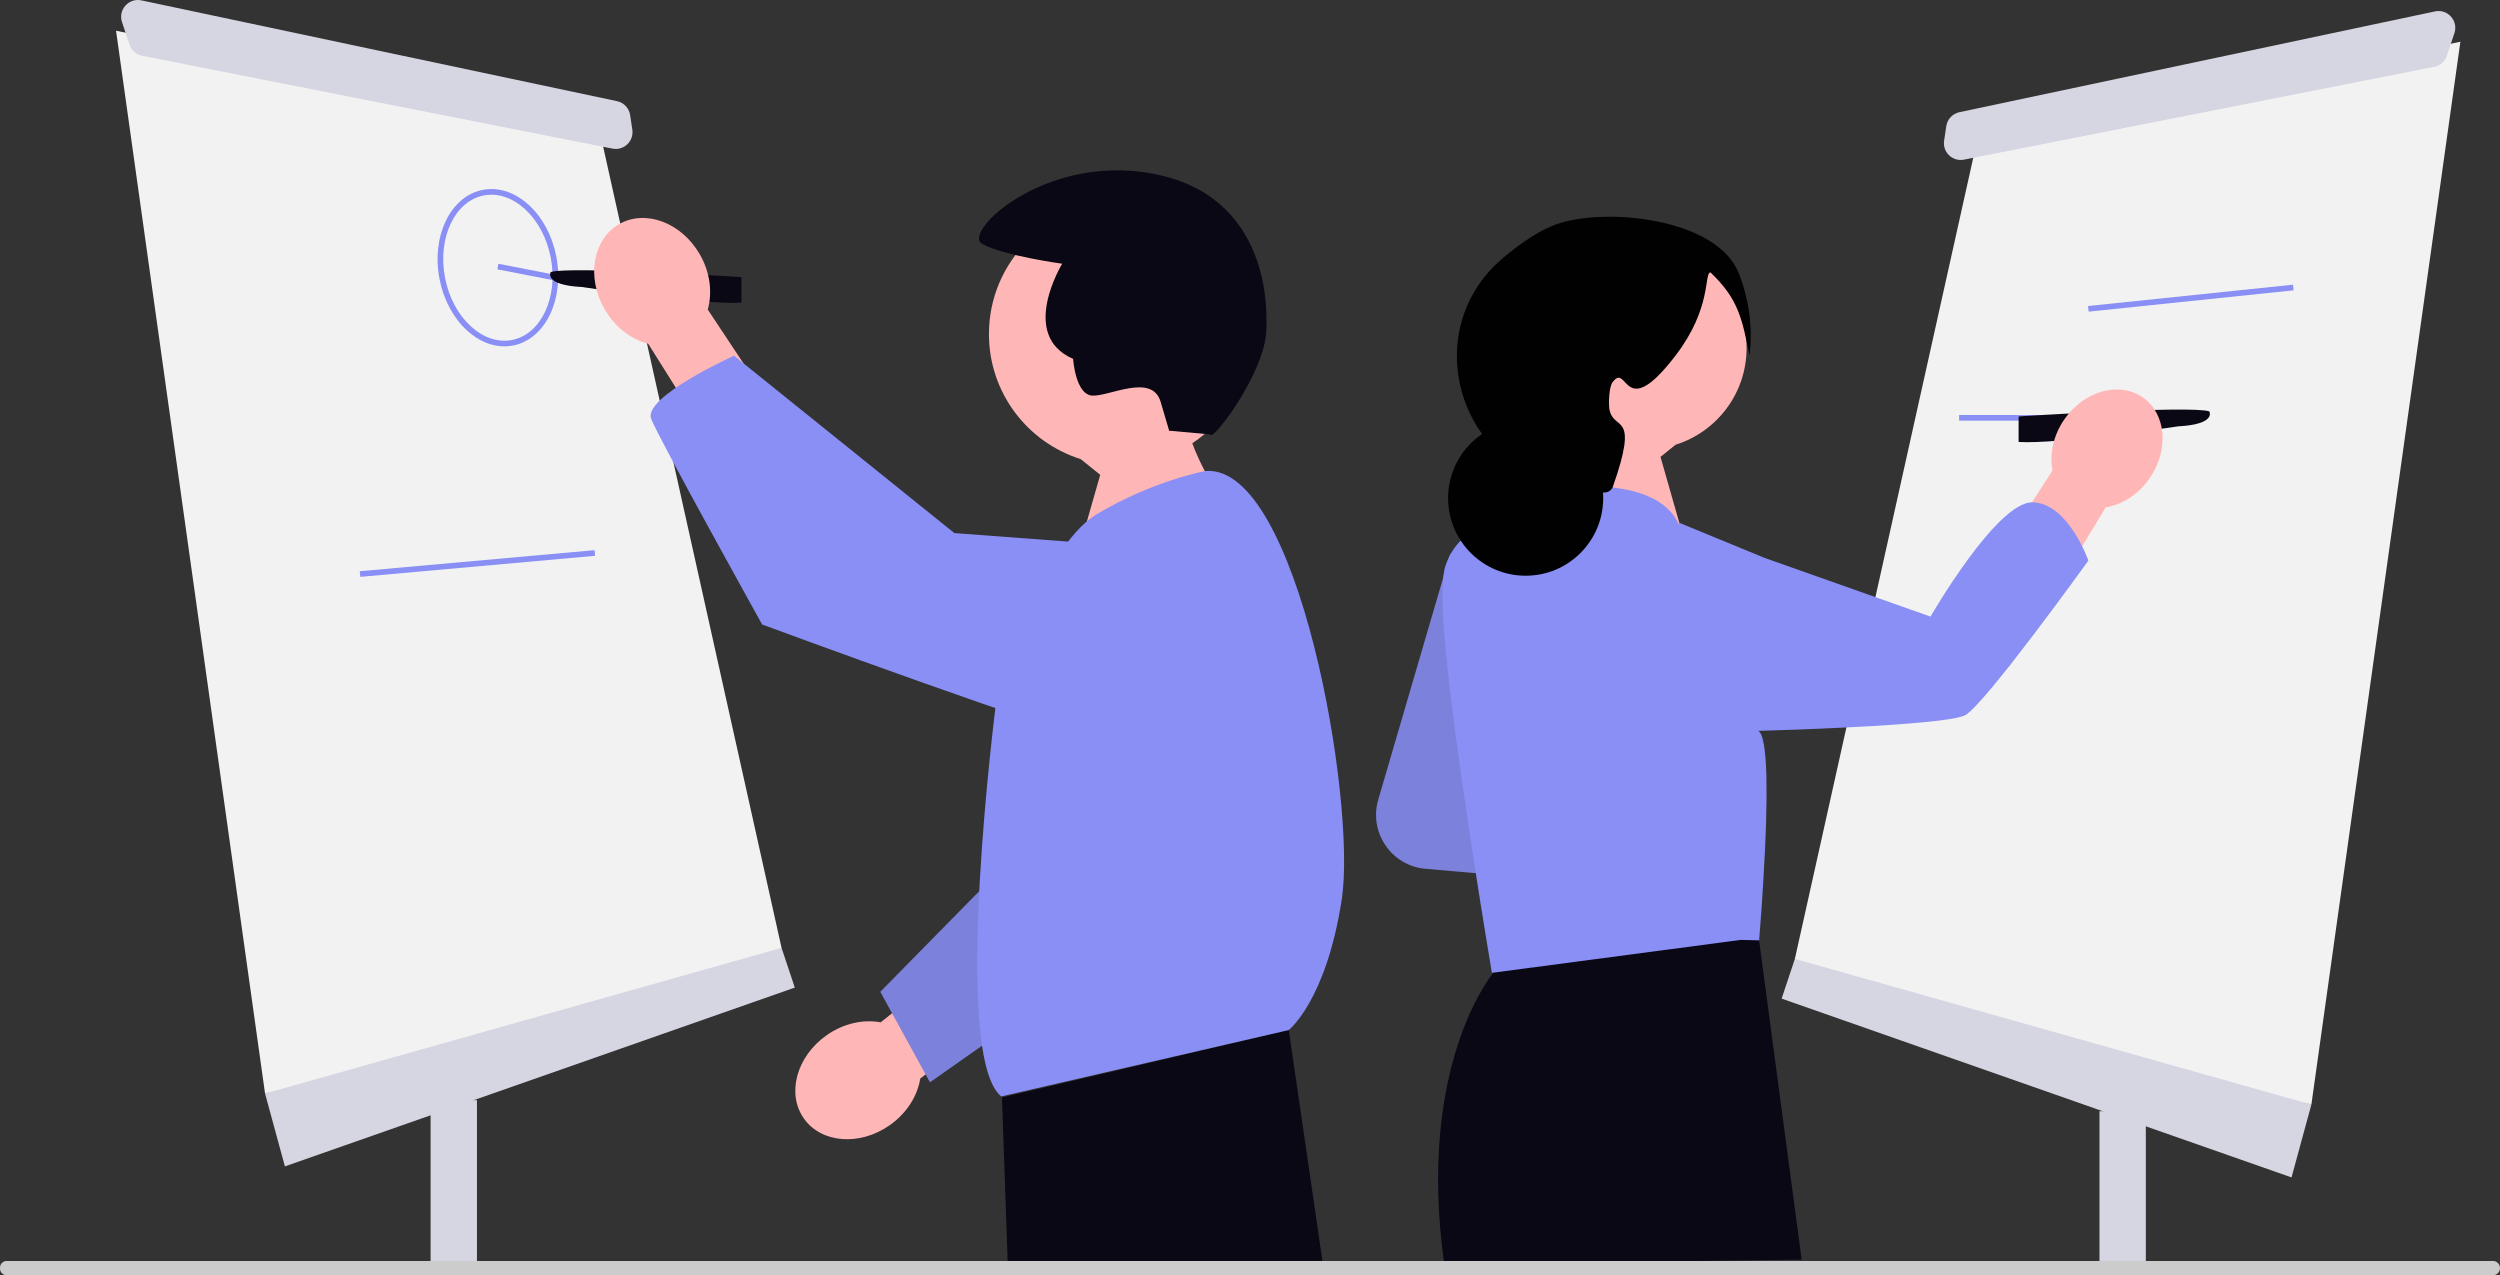 <svg xmlns="http://www.w3.org/2000/svg" width="1158.891" height="591.138" viewBox="0 0 1158.891 591.138" xmlns:xlink="http://www.w3.org/1999/xlink" role="img" artist="Katerina Limpitsouni" source="https://undraw.co/"><rect x="0" y="0" width="1158.891" height="591.138" fill="#333333" stroke="none"/><rect x="973.228" y="515.098" width="21.487" height="71.079" fill="#d6d6e3"/><polygon points="850.443 432.219 832.026 444.497 825.886 462.915 1062.247 545.795 1071.456 512.029 850.443 432.219" fill="#d6d6e3"/><polygon points="916.44 65.398 832.026 444.497 1071.456 512.029 1140.523 19.354 916.44 65.398" fill="#f2f2f2"/><path d="M1128.406,30.975l-218.004,43.027c-5.282,1.043-10.002-3.466-9.201-8.791l1.016-6.755c.483-3.209,2.907-5.782,6.081-6.454l220.469-46.714c5.883-1.247,10.896,4.367,8.994,10.072l-3.481,10.442c-.885,2.656-3.129,4.631-5.875,5.173Z" fill="#d6d6e3"/><rect x="962.772" y="137.825" width="2.625" height="111.829" transform="translate(769.185 1157.59) rotate(-89.931)" fill="#898ff4"/><rect x="967.811" y="136.907" width="95.516" height="2.627" transform="translate(-8.85 105.818) rotate(-5.939)" fill="#898ff4"/><path d="M672.367,256.307l-33.464,114.392c-4.444,15.19,6.119,30.649,21.886,32.029l36.517,3.196-24.939-149.618Z" fill="#898ff4"/><path d="M672.367,256.307l-33.464,114.392c-4.444,15.19,6.119,30.649,21.886,32.029l36.517,3.196-24.939-149.618Z" opacity=".1"/><path d="M935.737,204.871v-11.826s79.763-5.144,88.388-2.36c0,0,3.536,5.991-14.398,6.947,0,0-55.808,8.401-73.99,7.239Z" fill="#090814"/><path d="M976.103,235.204l-44.762,74.028-21.076-26.702,41.19-64.489c-1.463-7.503.309-16.211,5.545-23.732,9.162-13.159,25.418-17.679,36.308-10.096,10.89,7.583,12.291,24.397,3.128,37.556-5.237,7.521-12.789,12.204-20.334,13.434Z" fill="#ffb6b6"/><path d="M697.038,414.662l-5.375,18.282.182,18.537s-35.355,42.523-22.33,134.499l165.657-2.077-19.733-148.001-118.401-21.24Z" fill="#090814"/><path d="M715.684,161.324c0-25.945,21.033-46.978,46.978-46.978,25.945,0,46.978,21.033,46.978,46.978,0,21.042-13.835,38.85-32.903,44.831l-7.004,5.643,12.574,44.01-14.652,10.365-46.297-38.581s10.002-12.739,15.365-27.104c-12.677-8.413-21.039-22.809-21.039-39.164Z" fill="#ffb6b6"/><path d="M942.14,232.854c-16.586-.253-47.246,52.974-47.246,52.974l-25.186-8.907-51.799-18.338-39.699-16.339.175,1.2c-.156-.376-.326-.756-.513-1.14-4.173-8.6-16.297-18.718-50.715-16.712l-16.207,12.792-2.204,1.752s-10.226-.885-20.416,3.18c-7.372,2.963-14.743,8.492-18.23,18.826-1.807,5.33-1.807,16.351-.723,30.353,3.921,50.697,22.193,158.472,22.193,158.472l115.354-15.27,8.51.199s1.012-11.617,1.915-26.83c.56-8.925,1.066-19.061,1.355-28.818.199-7.155.253-14.093.126-20.199-.018-.38-.018-.759-.036-1.139-.343-11.147-1.463-19.223-3.866-20.109,0,0,7.462-.199,18.23-.596,26.017-.976,71.366-3.162,77.834-6.685,9.142-4.969,57.075-71.655,57.075-71.655,0,0-9.323-26.74-25.927-27.011Z" fill="#898ff4"/><path d="M811.028,164.792c-3.549-17.361-5.251-26.255-18.15-38.536-3.062.433.808,16.308-16.067,38.422-24.531,32.146-22.086,2.672-29.34,12.574-1.575,2.15-1.915,9.906-1.397,12.574,2.045,10.544,14.147.248,1.397,36.326-1.897,2.806-4.133,2.124-6.986,2.096-.221-.002,1.226-.278-4.191-1.397-2.586-.534-6.205-1.165-10.544-1.896-50.403-8.491-68.2-72.089-29.242-105.177,8.864-7.528,17.563-13.234,25.115-15.877,22.748-7.963,74.577-2.787,84.528,23.053,4.747,12.326,6.332,24.956,4.877,37.837Z" fill="#010102"/><circle cx="707.219" cy="230.933" r="35.948" fill="#010102"/><rect x="199.603" y="509.987" width="21.487" height="77.643" transform="translate(420.694 1097.616) rotate(-180)" fill="#d6d6e3"/><polygon points="343.876 427.107 362.293 439.385 368.433 457.803 132.071 540.683 122.863 506.917 343.876 427.107" fill="#d6d6e3"/><polygon points="277.879 60.287 362.293 439.385 122.863 506.917 53.796 14.242 277.879 60.287" fill="#f2f2f2"/><path d="M65.913,25.863l218.004,43.027c5.282,1.043,10.002-3.466,9.201-8.791l-1.016-6.755c-.483-3.209-2.907-5.782-6.081-6.454L65.552.175c-5.883-1.247-10.896,4.367-8.994,10.072l3.481,10.442c.885,2.656,3.129,4.631,5.875,5.173Z" fill="#d6d6e3"/><path d="M233.79,160.564c-5.989,0-11.992-2.523-17.259-7.326-6.362-5.801-10.901-14.263-12.779-23.828-3.906-19.887,5.051-38.45,19.967-41.38,7.301-1.433,14.885,1.026,21.356,6.928,6.362,5.801,10.901,14.263,12.779,23.828,3.906,19.887-5.051,38.45-19.967,41.38-1.359.267-2.727.399-4.097.399ZM227.799,90.259c-1.197,0-2.39.114-3.574.347-13.496,2.651-21.523,19.831-17.896,38.299,1.77,9.015,6.022,16.968,11.972,22.393,5.841,5.327,12.614,7.566,19.08,6.291,13.496-2.651,21.523-19.831,17.896-38.299h0c-1.77-9.015-6.022-16.968-11.972-22.393-4.771-4.351-10.167-6.638-15.506-6.638Z" fill="#898ff4"/><rect x="243.555" y="111.973" width="2.625" height="28.66" transform="translate(74.071 342.5) rotate(-78.976)" fill="#898ff4"/><path d="M343.697,140.288v-11.826s-79.763-5.144-88.388-2.36c0,0-3.536,5.991,14.398,6.947,0,0,55.808,8.401,73.99,7.239Z" fill="#090814"/><path d="M328.08,143.483l50.684,76.429-35.138,8.109-43.159-68.685c-7.854-1.995-15.399-7.637-20.235-16.062-8.463-14.741-5.434-32.369,6.765-39.373,12.2-7.004,28.95-.732,37.413,14.009,4.837,8.425,5.905,17.785,3.668,25.574Z" fill="#ffb6b6"/><path d="M579.876,154.868c0-33.537-27.187-60.724-60.724-60.724-33.537,0-60.724,27.187-60.724,60.724,0,27.198,17.883,50.217,42.531,57.948l9.053,7.294-16.254,56.888,18.939,13.398,59.844-49.87s-12.928-16.467-19.861-35.035c16.387-10.875,27.195-29.484,27.195-50.624Z" fill="#ffb6b6"/><path d="M408.262,473.917l71.433-57.512,11.312,34.241-64.416,49.304c-1.263,8.004-6.186,16.037-14.129,21.629-13.899,9.786-31.731,8.394-39.829-3.108-8.098-11.502-3.397-28.76,10.502-38.545,7.943-5.593,17.165-7.519,25.127-6.009Z" fill="#ffb6b6"/><polygon points="592.521 387.875 592.59 388.162 431.088 501.708 408.078 459.755 485.632 380.883 592.521 387.875" fill="#898ff4"/><polygon points="592.521 387.875 592.59 388.162 431.088 501.708 408.078 459.755 485.632 380.883 592.521 387.875" opacity=".1"/><polygon points="597.417 477.47 464.468 508.727 467.117 584.865 613.081 584.865 597.417 477.47" fill="#090814"/><path d="M558.828,218.335s-24.36,4.423-50.511,20.088c-26.152,15.664-46.361,85.478-46.361,85.478,0,0-21.511,165.163,2.173,184.357l133.287-30.787s17.36-13.561,24.579-60.635c6.934-45.218-20.271-201.975-63.167-198.501Z" fill="#898ff4"/><path d="M538.83,254.34l-96.433-7.225-102.139-82.218s-42.473,19.188-38.393,29.338,51.432,95.257,51.432,95.257c0,0,140.333,51.841,157.192,53.967s28.34-89.119,28.34-89.119Z" fill="#898ff4"/><path d="M542.363,199.668l18.724,1.723c.661,3.762,25.271-28.358,25.907-48.265.149-4.67,3.982-59.009-48.164-71.651-52.147-12.643-93.417,26.136-83.513,31.598,9.904,5.462,37.075,9.176,37.075,9.176,0,0-20.321,33.17,5.059,44.098,0,0,1.042,16.341,8.693,17.023,7.65.682,27.856-10.702,31.873,2.898l4.017,13.599" fill="#090814"/><rect x="166.679" y="259.906" width="109.281" height="2.626" transform="translate(-22.454 20.819) rotate(-5.126)" fill="#898ff4"/><path d="M1156,591.138H2.851c-1.699-.13-2.954-1.607-2.844-3.306-.11-1.681,1.145-3.158,2.844-3.288h1153.149c1.497.184,2.678,1.367,2.862,2.862.24,1.829-1.033,3.49-2.862,3.732Z" fill="#ccc"/></svg>
